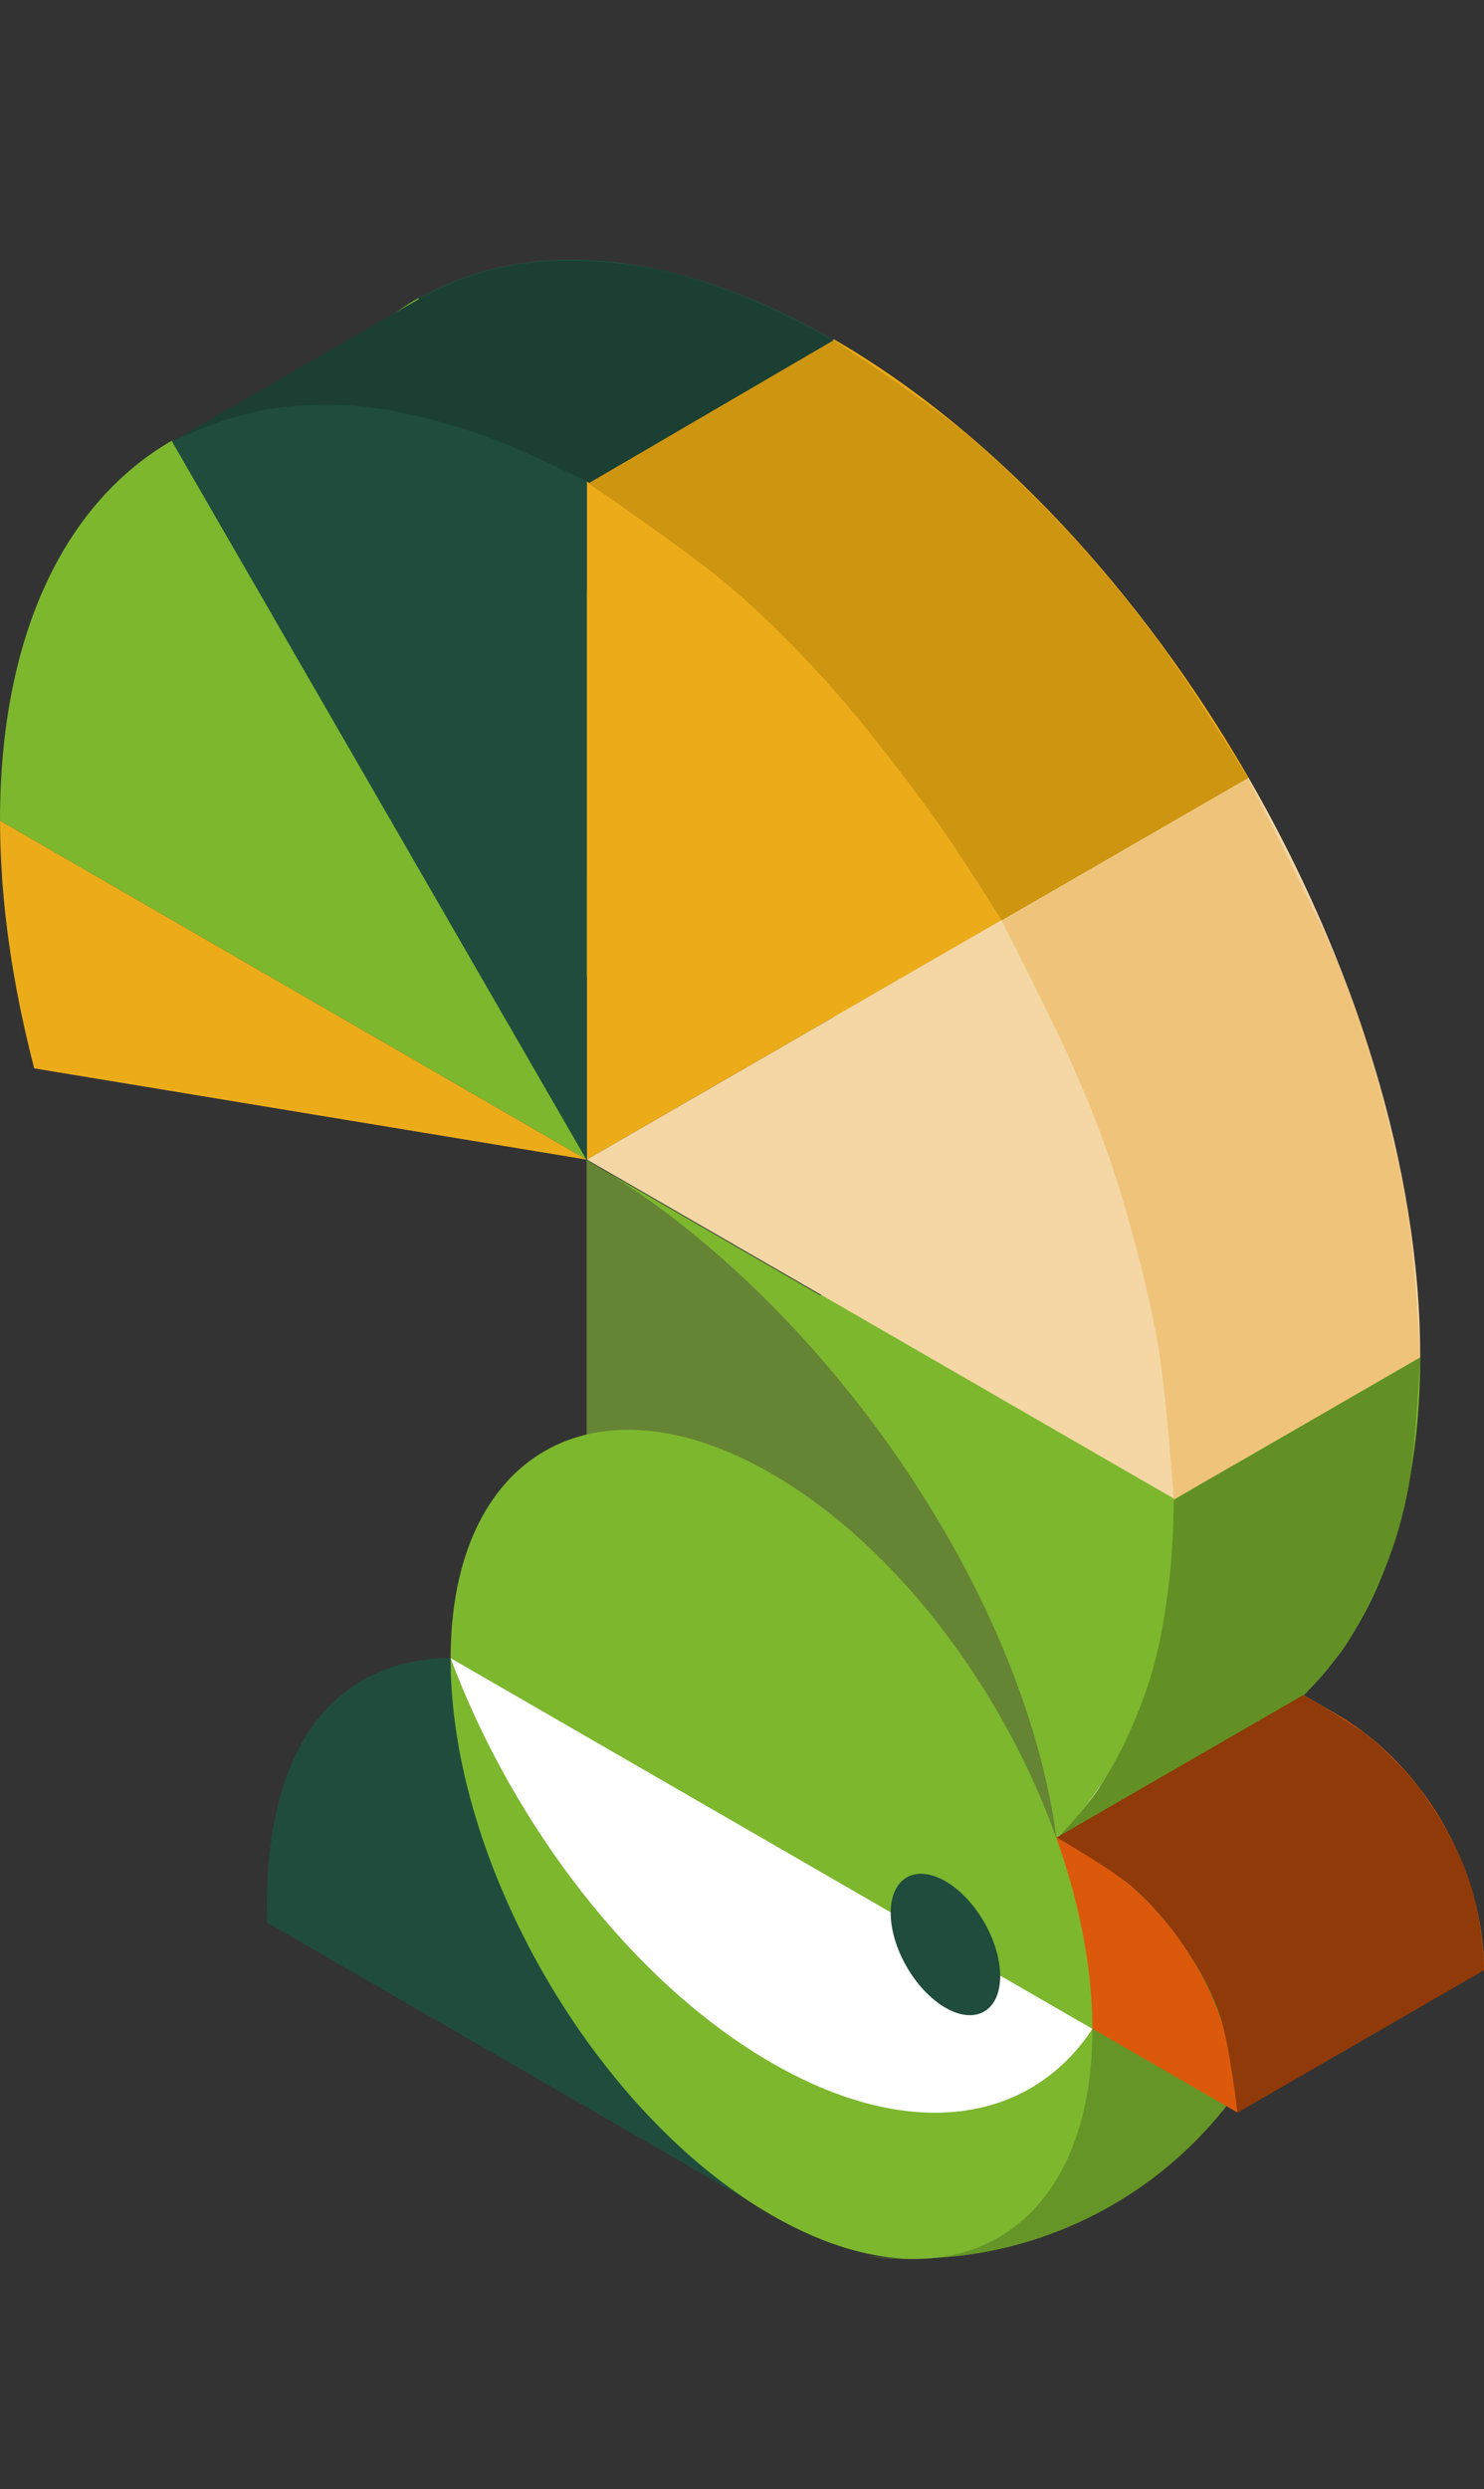 <svg width="102" height="171" viewBox="0 0 102 171" fill="none" xmlns="http://www.w3.org/2000/svg">
<rect x="0" y="0" width="102" height="171" fill="#333333" stroke="none"/>
<path d="M57.278 116.499V69.924L97.613 93.212C97.613 118.934 79.555 129.36 57.278 116.499Z" fill="#7CB72E"/>
<path d="M97.613 93.15L57.278 69.862L85.8 53.396C93.098 66.039 97.613 80.288 97.613 93.15Z" fill="#F4D7A5"/>
<path d="M57.278 97.828V69.899C73.02 78.987 87.188 98.975 89.559 116.465L57.278 97.828Z" fill="#658434"/>
<path d="M57.278 69.862V23.288C68.417 29.718 78.501 40.753 85.8 53.395L57.278 69.862Z" fill="#ECAC19"/>
<path d="M16.943 46.585C16.943 33.723 21.458 24.688 28.757 20.473L57.278 69.873L16.943 46.585Z" fill="#7CB72E"/>
<path d="M57.278 69.917L28.758 20.517C36.057 16.304 46.141 16.912 57.278 23.342V69.917Z" fill="#204C3D"/>
<path d="M81.705 123.615L102 135.333C102 128.505 97.924 121.262 91.852 117.757L82.103 112.128L81.705 123.615Z" fill="#DC590C"/>
<path d="M57.279 69.873L19.296 63.601C18.93 62.2 18.611 60.814 18.329 59.436L18.323 59.435C18.294 59.289 18.268 59.143 18.238 58.995C18.179 58.695 18.122 58.395 18.065 58.094C18.026 57.88 17.987 57.664 17.949 57.45C17.883 57.08 17.821 56.712 17.762 56.344C17.737 56.189 17.713 56.035 17.689 55.879C17.627 55.471 17.568 55.064 17.513 54.658C17.496 54.533 17.48 54.408 17.463 54.282C17.409 53.864 17.359 53.448 17.313 53.034C17.3 52.909 17.286 52.784 17.273 52.659C17.232 52.261 17.195 51.865 17.161 51.47C17.148 51.316 17.135 51.163 17.123 51.009C17.108 50.818 17.089 50.624 17.077 50.435L17.085 50.438C16.994 49.132 16.945 47.844 16.945 46.586L57.279 69.873Z" fill="#ECAC19"/>
<path d="M35.302 122.285C34.983 110.734 39.505 104.233 47.913 104.097C51.583 103.825 55.825 104.906 60.339 107.512L70.52 113.39L69.971 142.302L35.302 122.285Z" fill="#204C3D"/>
<path d="M92.029 129.644C92.029 115.578 82.154 98.474 69.971 91.441C57.79 84.407 47.914 90.108 47.914 104.174C47.914 118.241 57.79 135.346 69.971 142.38C82.154 149.413 92.029 143.711 92.029 129.644Z" fill="#7CB72E"/>
<path d="M92.028 129.587C87.735 136.087 79.468 137.397 69.971 131.914C60.473 126.43 52.206 115.575 47.912 104.116L92.028 129.587Z" fill="white"/>
<path d="M85.688 125.96C85.688 123.561 84.004 120.643 81.926 119.443C79.848 118.243 78.163 119.216 78.163 121.615C78.163 124.015 79.848 126.933 81.926 128.132C84.004 129.332 85.688 128.359 85.688 125.96Z" fill="#204C3D"/>
<path fill-rule="evenodd" clip-rule="evenodd" d="M59.488 154.977C69.591 156.364 74.445 150.758 74.953 139.359L90.15 124.742V127.761C90.15 135.484 86.891 142.849 81.174 148.042C75.459 153.237 67.816 155.776 60.127 155.039C59.715 155 59.488 154.977 59.488 154.977Z" fill="#659526"/>
<path fill-rule="evenodd" clip-rule="evenodd" d="M72.615 126.307C72.615 126.307 74.746 124.099 75.554 122.807C76.538 121.23 77.779 118.809 78.525 116.842C79.236 114.964 79.717 112.993 80.025 111.009C80.383 108.708 80.67 103.042 80.67 103.042L97.612 93.26C97.612 93.26 97.295 99.101 96.936 101.402C96.636 103.33 96.151 105.241 95.459 107.065C94.736 108.979 93.569 111.308 92.589 112.883C91.756 114.22 89.572 116.52 89.572 116.52L72.615 126.307Z" fill="#629024"/>
<path d="M40.335 126.295V79.721L80.67 103.008C80.67 128.731 62.611 139.156 40.335 126.295Z" fill="#7CB72E"/>
<path d="M80.67 102.946L40.335 79.658L68.857 63.192C76.155 75.835 80.67 90.084 80.67 102.946Z" fill="#F4D7A5"/>
<path d="M40.335 107.624V79.695C56.077 88.783 70.245 108.771 72.616 126.261L40.335 107.624Z" fill="#658434"/>
<path d="M40.335 79.658V33.083C51.474 39.514 61.557 50.549 68.857 63.191L40.335 79.658Z" fill="#ECAC19"/>
<path d="M0 56.382C0 43.52 4.515 34.484 11.814 30.27L40.335 79.669L0 56.382Z" fill="#7CB72E"/>
<path d="M40.335 79.714L11.815 30.314C19.114 26.101 29.197 26.709 40.335 33.139V79.714Z" fill="#204C3D"/>
<path d="M64.761 133.412L85.057 145.13C85.057 138.302 80.98 131.059 74.909 127.554L65.159 121.925L64.761 133.412Z" fill="#DC590C"/>
<path d="M40.335 79.669L2.353 73.397C1.986 71.996 1.668 70.61 1.386 69.232L1.38 69.231C1.35 69.085 1.324 68.939 1.295 68.791C1.236 68.49 1.178 68.191 1.122 67.89C1.083 67.676 1.043 67.46 1.006 67.246C0.94 66.876 0.878 66.508 0.818 66.14C0.794 65.985 0.77 65.83 0.746 65.675C0.684 65.267 0.625 64.859 0.57 64.454C0.553 64.329 0.536 64.204 0.52 64.078C0.466 63.66 0.416 63.244 0.37 62.83C0.357 62.705 0.343 62.58 0.33 62.455C0.289 62.057 0.251 61.661 0.218 61.266C0.205 61.112 0.192 60.958 0.18 60.804C0.165 60.614 0.146 60.42 0.133 60.231L0.141 60.234C0.051 58.928 0.001 57.64 0.001 56.382L40.335 79.669Z" fill="#ECAC19"/>
<path d="M18.359 132.082C18.04 120.53 22.562 114.03 30.97 113.893C34.639 113.621 38.882 114.702 43.396 117.308L53.577 123.186L53.028 152.098L18.359 132.082Z" fill="#204C3D"/>
<path d="M75.085 139.44C75.085 125.374 65.21 108.27 53.028 101.236C40.846 94.203 30.971 99.904 30.971 113.97C30.971 128.037 40.846 145.142 53.028 152.175C65.21 159.209 75.085 153.507 75.085 139.44Z" fill="#7CB72E"/>
<path d="M75.085 139.383C70.791 145.884 62.525 147.193 53.027 141.71C43.53 136.226 35.263 125.371 30.969 113.913L75.085 139.383Z" fill="white"/>
<path d="M68.745 135.757C68.745 133.358 67.06 130.44 64.983 129.24C62.905 128.041 61.22 129.013 61.22 131.412C61.22 133.812 62.905 136.73 64.983 137.929C67.06 139.129 68.745 138.156 68.745 135.757Z" fill="#204C3D"/>
<path fill-rule="evenodd" clip-rule="evenodd" d="M68.86 63.275L85.798 53.49C85.798 53.49 90.063 61.834 91.482 65.062C92.595 67.594 93.544 70.204 94.314 72.859C95.193 75.891 96.205 79.852 96.755 83.25C97.289 86.551 97.612 93.246 97.612 93.246L80.67 103.028C80.67 103.028 80.201 96.011 79.617 92.556C79.014 88.983 77.921 84.869 76.914 81.588C76.001 78.614 74.846 75.711 73.576 72.871C72.21 69.819 68.86 63.275 68.86 63.275Z" fill="#EFC47A"/>
<path fill-rule="evenodd" clip-rule="evenodd" d="M40.338 33.129L57.278 23.347C57.278 23.347 63.202 27.195 65.871 29.372C68.513 31.527 70.966 33.917 73.293 36.411C75.621 38.91 77.816 41.595 79.847 44.364C81.932 47.205 85.798 53.453 85.798 53.453L68.856 63.236C68.856 63.236 65.885 58.484 64.269 56.245C62.346 53.582 59.598 49.967 57.187 47.259C54.889 44.681 52.45 42.209 49.795 40.001C46.964 37.646 40.338 33.129 40.338 33.129Z" fill="#CE9511"/>
<path fill-rule="evenodd" clip-rule="evenodd" d="M11.815 30.344L28.755 20.566C28.755 20.566 31.594 18.84 35.252 18.219C38.187 17.722 40.861 17.895 43.302 18.191C45.617 18.472 47.885 19.151 50.07 19.968C53.711 21.329 57.276 23.388 57.276 23.388L40.51 33.171C40.51 33.171 35.833 30.827 33.343 29.958C30.785 29.066 27.75 28.245 25.164 27.958C22.733 27.687 20.021 27.789 17.828 28.231C14.843 28.834 11.815 30.344 11.815 30.344Z" fill="#1B4033"/>
<path fill-rule="evenodd" clip-rule="evenodd" d="M72.615 126.24L89.572 116.454C89.572 116.454 92.843 118.317 94.078 119.303C95.177 120.18 96.817 121.829 97.638 122.972C98.74 124.502 100.104 126.606 101.007 129.26C101.94 132.001 101.996 135.355 101.996 135.355L85.056 145.138C85.056 145.138 84.524 140.581 83.916 138.68C83.352 136.917 82.444 135.257 81.402 133.732C80.36 132.205 79.096 130.735 77.668 129.518C76.203 128.27 72.615 126.24 72.615 126.24Z" fill="#8F3A08"/>
</svg>
